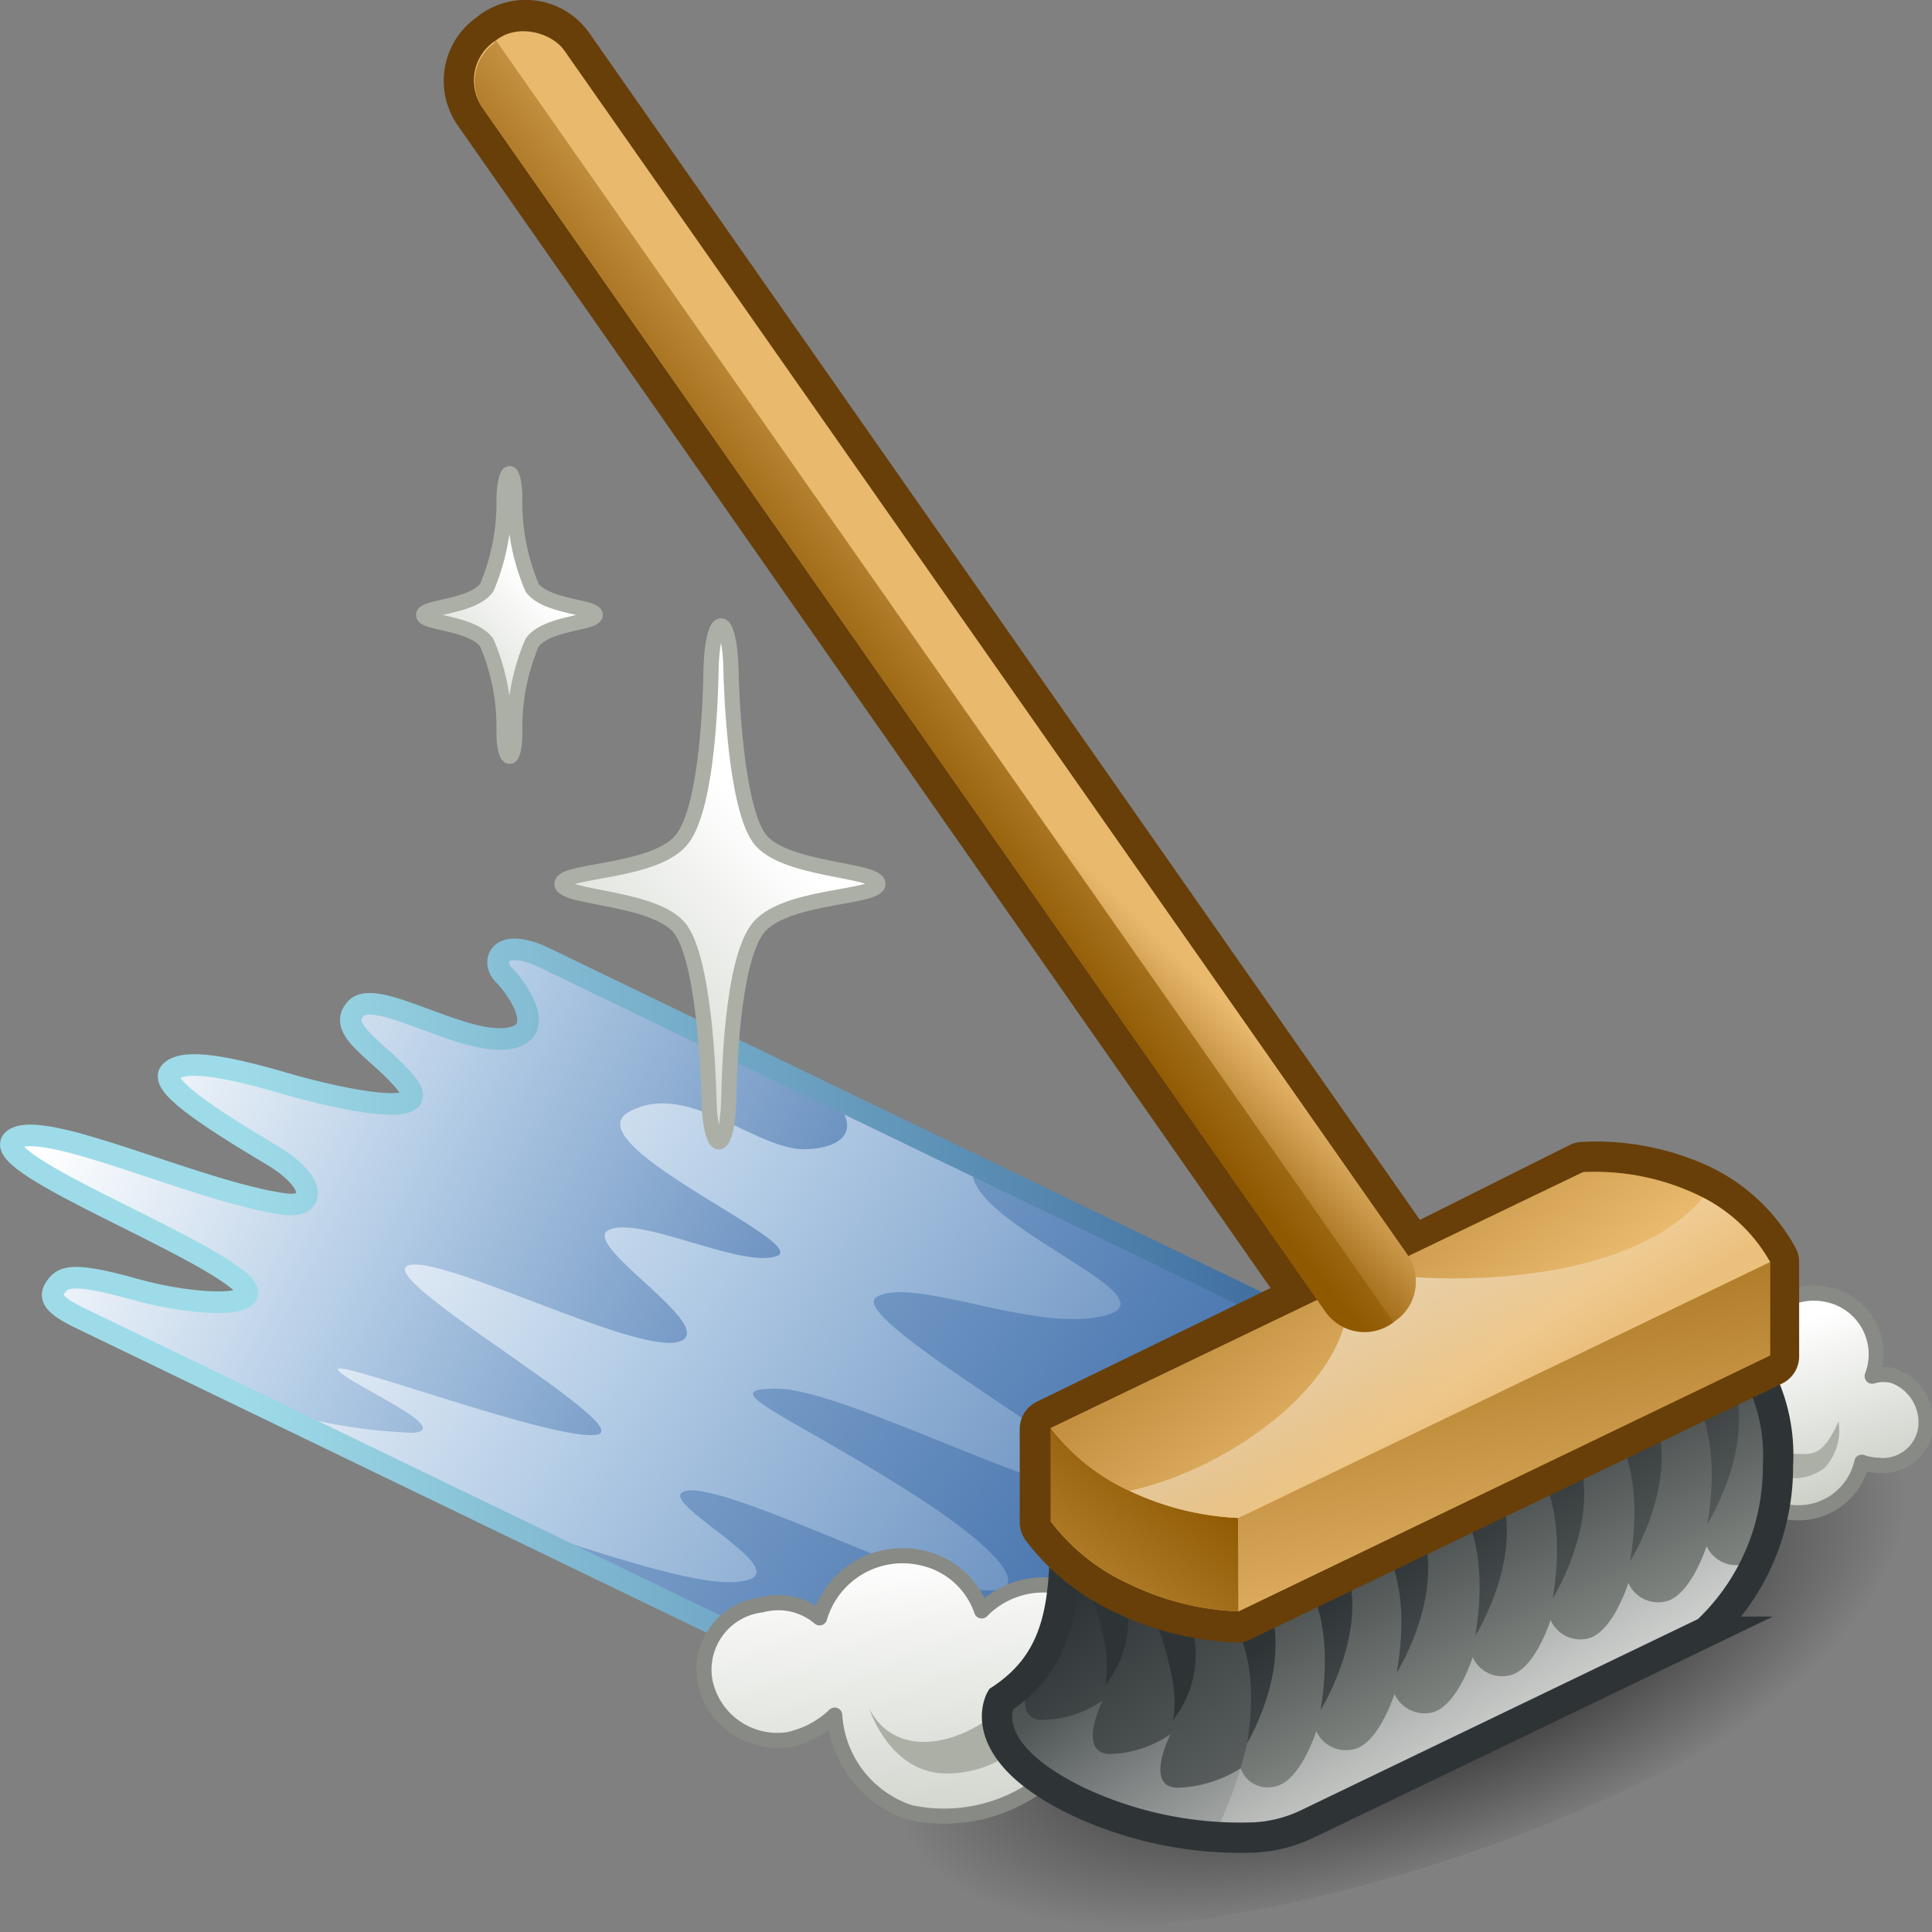 <?xml version="1.0" encoding="UTF-8" standalone="no"?>
<svg
   viewBox="0 0 48 48"
   version="1.1"
   id="svg4597"
   sodipodi:docname="push.svg"
   inkscape:version="1.2-dev (7be2d9a5, 2021-09-13)"
   xmlns:inkscape="http://www.inkscape.org/namespaces/inkscape"
   xmlns:sodipodi="http://sodipodi.sourceforge.net/DTD/sodipodi-0.dtd"
   xmlns:xlink="http://www.w3.org/1999/xlink"
   xmlns="http://www.w3.org/2000/svg"
   xmlns:svg="http://www.w3.org/2000/svg">
  <rect x="0" y="0" width="48" height="48" fill="#808080" stroke="none"/>
  <sodipodi:namedview
     id="namedview4599"
     pagecolor="#ffffff"
     bordercolor="#666666"
     borderopacity="1.0"
     inkscape:pageshadow="2"
     inkscape:pageopacity="0.0"
     inkscape:pagecheckerboard="0"
     showgrid="false"
     inkscape:zoom="16.145833"
     inkscape:cx="12.015484"
     inkscape:cy="24"
     inkscape:window-width="2880"
     inkscape:window-height="1557"
     inkscape:window-x="-8"
     inkscape:window-y="-8"
     inkscape:window-maximized="1"
     inkscape:current-layer="svg4597" />
  <defs
     id="defs4521">
    <linearGradient
       inkscape:collect="always"
       id="linearGradient4735">
      <stop
         style="stop-color:#000000;stop-opacity:1;"
         offset="0"
         id="stop4731" />
      <stop
         style="stop-color:#000000;stop-opacity:0;"
         offset="1"
         id="stop4733" />
    </linearGradient>
    <style
       id="style4449">.cls-1{fill:url(#radial-gradient);}.cls-2{fill:url(#linear-gradient);}.cls-3{fill:#abafa6;}.cls-22,.cls-23,.cls-30,.cls-4,.cls-8{fill:none;}.cls-4{stroke:#888a85;}.cls-23,.cls-30,.cls-4,.cls-8{stroke-linecap:round;stroke-linejoin:round;}.cls-30,.cls-4{stroke-width:0.35px;}.cls-5{fill:url(#linear-gradient-2);}.cls-6{fill:url(#linear-gradient-3);}.cls-7{fill:url(#linear-gradient-4);}.cls-8{stroke-width:0.5px;stroke:url(#linear-gradient-5);}.cls-9{fill:url(#linear-gradient-6);}.cls-10{fill:url(#linear-gradient-7);}.cls-11{fill:url(#linear-gradient-8);}.cls-12{fill:url(#linear-gradient-9);}.cls-13{fill:url(#linear-gradient-10);}.cls-14{fill:url(#linear-gradient-11);}.cls-15{fill:url(#linear-gradient-12);}.cls-16{fill:url(#linear-gradient-13);}.cls-17{fill:url(#linear-gradient-14);}.cls-18{fill:url(#linear-gradient-15);}.cls-19{fill:url(#linear-gradient-16);}.cls-20{fill:url(#linear-gradient-17);}.cls-21{fill:url(#linear-gradient-18);}.cls-22{stroke:#2e3436;stroke-miterlimit:10;stroke-width:0.7px;}.cls-23{stroke:#683f09;stroke-width:1.4px;}.cls-24{fill:url(#linear-gradient-19);}.cls-25{fill:url(#linear-gradient-20);}.cls-26{fill:url(#linear-gradient-21);}.cls-27{fill:url(#linear-gradient-22);}.cls-28{fill:url(#linear-gradient-23);}.cls-29{fill:url(#linear-gradient-24);}.cls-30{stroke:#abafa6;}.cls-31{fill:url(#linear-gradient-25);}.cls-32{fill:url(#linear-gradient-26);}.cls-33{fill:url(#linear-gradient-27);}</style>
    <radialGradient
       id="radial-gradient"
       cx="-71.91"
       cy="111.17"
       r="13.05"
       gradientTransform="translate(114.77 -4.24) scale(1.12 0.4)"
       gradientUnits="userSpaceOnUse">
      <stop
         offset="0.54"
         stop-color="#212121"
         stop-opacity="0.3"
         id="stop4451" />
      <stop
         offset="0.97"
         stop-color="#212121"
         stop-opacity="0"
         id="stop4453" />
    </radialGradient>
    <linearGradient
       id="linear-gradient"
       x1="43.13"
       y1="31.51"
       x2="44.54"
       y2="35.66"
       gradientUnits="userSpaceOnUse">
      <stop
         offset="0"
         stop-color="#fff"
         id="stop4456" />
      <stop
         offset="1"
         stop-color="#c8cdc3"
         id="stop4458" />
    </linearGradient>
    <linearGradient
       id="linear-gradient-2"
       x1="9.63"
       y1="24.91"
       x2="30.57"
       y2="39.89"
       gradientUnits="userSpaceOnUse">
      <stop
         offset="0"
         stop-color="#b2cbe5"
         id="stop4461" />
      <stop
         offset="1"
         stop-color="#3465a4"
         id="stop4463" />
    </linearGradient>
    <linearGradient
       id="linear-gradient-3"
       x1="8.55"
       y1="26.07"
       x2="32.79"
       y2="42.29"
       gradientUnits="userSpaceOnUse">
      <stop
         offset="0"
         stop-color="#fff"
         id="stop4466" />
      <stop
         offset="0.35"
         stop-color="#b2cbe5"
         id="stop4468" />
      <stop
         offset="1"
         stop-color="#3465a4"
         id="stop4470" />
    </linearGradient>
    <linearGradient
       id="linear-gradient-4"
       x1="4.12"
       y1="24.64"
       x2="24.75"
       y2="35.27"
       xlink:href="#linear-gradient-3" />
    <linearGradient
       id="linear-gradient-5"
       x1="39.08"
       y1="32.68"
       x2="1.7"
       y2="32.68"
       gradientUnits="userSpaceOnUse">
      <stop
         offset="0"
         stop-color="#204a87"
         id="stop4474" />
      <stop
         offset="0.85"
         stop-color="#9edbe8"
         id="stop4476" />
    </linearGradient>
    <linearGradient
       id="linear-gradient-6"
       x1="22.48"
       y1="36.79"
       x2="23.1"
       y2="44.29"
       xlink:href="#linear-gradient" />
    <linearGradient
       id="linear-gradient-7"
       x1="32.63"
       y1="34.87"
       x2="37.84"
       y2="45.4"
       gradientUnits="userSpaceOnUse">
      <stop
         offset="0"
         stop-color="#2e3436"
         id="stop4480" />
      <stop
         offset="1"
         stop-color="#c8cdc3"
         id="stop4482" />
    </linearGradient>
    <linearGradient
       id="linear-gradient-8"
       x1="26.5"
       y1="37.74"
       x2="38.68"
       y2="54.21"
       xlink:href="#linear-gradient-7" />
    <linearGradient
       id="linear-gradient-9"
       x1="39.29"
       y1="46.82"
       x2="32.07"
       y2="36.21"
       gradientUnits="userSpaceOnUse">
      <stop
         offset="0"
         stop-color="#fff"
         id="stop4486" />
      <stop
         offset="1"
         stop-color="#fff"
         stop-opacity="0.1"
         id="stop4488" />
    </linearGradient>
    <linearGradient
       id="linear-gradient-10"
       x1="29.42"
       y1="39.96"
       x2="38.43"
       y2="52.55"
       xlink:href="#linear-gradient-7" />
    <linearGradient
       id="linear-gradient-11"
       x1="28.75"
       y1="40.44"
       x2="37.76"
       y2="53.03"
       xlink:href="#linear-gradient-7" />
    <linearGradient
       id="linear-gradient-12"
       x1="40.03"
       y1="32.36"
       x2="49.04"
       y2="44.95"
       xlink:href="#linear-gradient-7" />
    <linearGradient
       id="linear-gradient-13"
       x1="38.44"
       y1="33.5"
       x2="47.45"
       y2="46.09"
       xlink:href="#linear-gradient-7" />
    <linearGradient
       id="linear-gradient-14"
       x1="36.84"
       y1="34.64"
       x2="45.86"
       y2="47.23"
       xlink:href="#linear-gradient-7" />
    <linearGradient
       id="linear-gradient-15"
       x1="35.25"
       y1="35.78"
       x2="44.26"
       y2="48.37"
       xlink:href="#linear-gradient-7" />
    <linearGradient
       id="linear-gradient-16"
       x1="33.66"
       y1="36.92"
       x2="42.67"
       y2="49.51"
       xlink:href="#linear-gradient-7" />
    <linearGradient
       id="linear-gradient-17"
       x1="32.07"
       y1="38.06"
       x2="41.08"
       y2="50.64"
       xlink:href="#linear-gradient-7" />
    <linearGradient
       id="linear-gradient-18"
       x1="30.53"
       y1="39.16"
       x2="39.54"
       y2="51.75"
       xlink:href="#linear-gradient-7" />
    <linearGradient
       id="linear-gradient-19"
       x1="26.01"
       y1="33.07"
       x2="42.64"
       y2="33.07"
       gradientUnits="userSpaceOnUse">
      <stop
         offset="0"
         stop-color="#e9b96e"
         id="stop4500" />
      <stop
         offset="1"
         stop-color="#8f5902"
         id="stop4502" />
    </linearGradient>
    <linearGradient
       id="linear-gradient-20"
       x1="23.87"
       y1="41.86"
       x2="29.01"
       y2="34.9"
       xlink:href="#linear-gradient-19" />
    <linearGradient
       id="linear-gradient-21"
       x1="37.36"
       y1="38.6"
       x2="35.1"
       y2="27.03"
       xlink:href="#linear-gradient-19" />
    <linearGradient
       id="linear-gradient-22"
       x1="35.11"
       y1="33.04"
       x2="28.7"
       y2="24.4"
       xlink:href="#linear-gradient-19" />
    <linearGradient
       id="linear-gradient-23"
       x1="31.62"
       y1="26.75"
       x2="37.18"
       y2="35.94"
       gradientUnits="userSpaceOnUse">
      <stop
         offset="0"
         stop-color="#fff"
         id="stop4508" />
      <stop
         offset="0.75"
         stop-color="#fff"
         stop-opacity="0.1"
         id="stop4510" />
    </linearGradient>
    <linearGradient
       id="linear-gradient-24"
       x1="14.13"
       y1="18.63"
       x2="11.07"
       y2="15.66"
       gradientTransform="matrix(1,0,0,-1,0,33.11)"
       xlink:href="#linear-gradient" />
    <linearGradient
       id="linear-gradient-25"
       x1="19.52"
       y1="12.94"
       x2="13.93"
       y2="7.52"
       gradientTransform="matrix(1,0,0,-1,0,33.11)"
       xlink:href="#linear-gradient" />
    <linearGradient
       id="linear-gradient-26"
       x1="23.59"
       y1="16.6"
       x2="20.78"
       y2="19.42"
       gradientTransform="rotate(35,23.551,16.634)"
       gradientUnits="userSpaceOnUse">
      <stop
         offset="0.19"
         stop-color="#e9b96e"
         id="stop4515" />
      <stop
         offset="1"
         stop-color="#8f5902"
         id="stop4517" />
    </linearGradient>
    <linearGradient
       id="linear-gradient-27"
       x1="26.86"
       y1="13.86"
       x2="21.83"
       y2="18.08"
       gradientTransform="rotate(35,23.083,16.973)"
       xlink:href="#linear-gradient-19" />
    <radialGradient
       inkscape:collect="always"
       xlink:href="#linearGradient4735"
       id="radialGradient4737"
       cx="34.452"
       cy="39.725"
       fx="34.452"
       fy="39.725"
       r="13.244"
       gradientTransform="matrix(0.945,-0.011,0.005,0.412,1.697,23.759)"
       gradientUnits="userSpaceOnUse" />
    <radialGradient
       inkscape:collect="always"
       xlink:href="#linearGradient4735"
       id="radialGradient5999"
       gradientUnits="userSpaceOnUse"
       gradientTransform="matrix(0.945,-0.011,0.005,0.412,1.697,23.759)"
       cx="34.452"
       cy="39.725"
       fx="34.452"
       fy="39.725"
       r="13.244" />
    <linearGradient
       inkscape:collect="always"
       xlink:href="#linear-gradient"
       id="linearGradient6001"
       gradientUnits="userSpaceOnUse"
       x1="43.13"
       y1="31.51"
       x2="44.54"
       y2="35.66" />
    <linearGradient
       inkscape:collect="always"
       xlink:href="#linear-gradient-3"
       id="linearGradient6003"
       gradientUnits="userSpaceOnUse"
       x1="8.55"
       y1="26.07"
       x2="32.79"
       y2="42.29" />
    <linearGradient
       inkscape:collect="always"
       xlink:href="#linear-gradient-7"
       id="linearGradient6005"
       gradientUnits="userSpaceOnUse"
       x1="32.63"
       y1="34.87"
       x2="37.84"
       y2="45.4" />
    <linearGradient
       inkscape:collect="always"
       xlink:href="#linear-gradient-19"
       id="linearGradient6007"
       gradientUnits="userSpaceOnUse"
       x1="26.01"
       y1="33.07"
       x2="42.64"
       y2="33.07" />
  </defs>
  <g
     id="shadow"
     style="fill:url(#radialGradient4737);fill-opacity:1;stroke-width:0.945"
     transform="matrix(1.058,0,0,1.058,-1.444,-1.054)">
    <ellipse
       class="cls-1"
       cx="34.58"
       cy="39.9"
       rx="13.98"
       ry="5"
       transform="matrix(0.94,-0.33,0.33,0.94,-11.22,13.63)"
       id="ellipse4523"
       style="fill:url(#radialGradient5999);fill-opacity:1;stroke-width:0.945" />
  </g>
  <g
     id="ART"
     transform="matrix(1.074,0,0,1.074,-1.816,-0.95)"
     style="stroke-width:0.931">
    <path
       class="cls-2"
       d="m 46.24,33.91 a 1,1 0 0 1 -1.11,0.87 1.18,1.18 0 0 1 -0.37,-0.07 1.5,1.5 0 0 1 -1.47,1.17 1.52,1.52 0 0 1 -1.52,-1.52 1.46,1.46 0 0 1 0.57,-1.17 v -1.56 a 1.45,1.45 0 0 1 1.66,-0.79 1.41,1.41 0 0 1 1,1.88 0.87,0.87 0 0 1 0.52,0 1.15,1.15 0 0 1 0.72,1.19 z"
       id="path4526"
       style="fill:url(#linearGradient6001);stroke-width:0.931" />
    <path
       class="cls-3"
       d="m 44.22,33.76 a 1.27,1.27 0 0 1 -0.33,1.09 1.18,1.18 0 0 1 -1.22,0.11 c -0.19,-0.12 -0.1,-0.26 0,-0.36 a 1.24,1.24 0 0 1 0.61,-0.08 c 0.29,-0.01 0.57,0.1 0.94,-0.76 z"
       id="path4528"
       style="stroke-width:0.931" />
    <path
       class="cls-4"
       d="m 46.24,33.91 a 1,1 0 0 1 -1.11,0.87 1.18,1.18 0 0 1 -0.37,-0.07 1.5,1.5 0 0 1 -1.47,1.17 1.52,1.52 0 0 1 -1.52,-1.52 1.46,1.46 0 0 1 0.57,-1.17 v -1.56 a 1.45,1.45 0 0 1 1.66,-0.79 1.41,1.41 0 0 1 1,1.88 0.87,0.87 0 0 1 0.52,0 1.15,1.15 0 0 1 0.72,1.19 z"
       id="path4530" />
    <path
       class="cls-5"
       d="M 38.83,34.89 14.2,23 c -1,-0.27 -1.14,0.15 -0.86,0.43 0.28,0.28 0.94,1.19 0.29,1.43 -1,0.38 -3.21,-1.16 -3.7,-0.65 -0.49,0.51 0.59,1 1.19,1.78 0.6,0.78 -1.51,0.33 -2.69,0 -1.52,-0.45 -2.45,-0.61 -2.78,-0.33 -0.33,0.28 0.74,1 2.42,2 1,0.64 0.86,1.17 0.21,1.08 -2,-0.27 -5.59,-2 -6.27,-1.5 -0.68,0.5 3.87,2.22 5.16,3.23 0.91,0.71 -0.94,0.64 -2.36,0.24 C 3.39,30.31 3.16,30.42 3,30.63 2.84,30.84 2.83,31.02 3.47,31.34 l 23.18,11.2 z"
       id="path4532"
       style="fill:url(#linear-gradient-2);stroke-width:0.931" />
    <path
       class="cls-6"
       d="m 14.2,23 10,4.83 c -0.38,1.3 4.68,3 3.11,3.47 -1.57,0.47 -4.44,-0.9 -5.33,-0.42 -0.89,0.48 6.44,4.39 5.25,4.55 -1.19,0.16 -6,-2.4 -7.54,-2.42 -1.54,-0.02 0.17,0.57 3,2.36 2.83,1.79 2.82,2.57 1.33,2.23 C 22.53,37.26 18.43,35.2 17.57,35.37 16.71,35.54 20,37.13 19,37.43 18.17,37.69 16.15,37 13.16,36.04 l -9.73,-4.7 c -0.64,-0.32 -0.68,-0.5 -0.47,-0.71 0.21,-0.21 0.46,-0.32 1.85,0.08 1.39,0.4 3.27,0.47 2.36,-0.24 -1.29,-1 -5.81,-2.72 -5.16,-3.24 0.65,-0.52 4.26,1.23 6.26,1.51 0.67,0.09 0.79,-0.44 -0.2,-1.08 -1.68,-1.07 -2.75,-1.76 -2.42,-2 0.33,-0.24 1.26,-0.12 2.77,0.33 1.18,0.35 3.3,0.8 2.7,0 -0.6,-0.8 -1.67,-1.29 -1.2,-1.78 0.47,-0.49 2.68,1 3.71,0.66 0.65,-0.25 0,-1.08 -0.3,-1.43 -0.3,-0.35 -0.09,-0.73 0.87,-0.44 z"
       id="path4534"
       style="fill:url(#linearGradient6003);stroke-width:0.931" />
    <path
       class="cls-7"
       d="m 14.2,23 6.65,3.22 c 0.78,0.68 0.47,1.23 -0.55,1.25 -1.17,0 -2.7,-1.6 -4.05,-0.87 -1.35,0.73 4.23,3.05 3.41,3.34 -0.82,0.29 -3.12,-0.92 -3.87,-0.61 -0.75,0.31 2.59,2.27 1.61,2.59 -0.98,0.32 -5.62,-2.09 -6.29,-1.75 -0.67,0.34 5.3,3.71 4.4,3.9 -0.9,0.19 -6.15,-1.79 -6,-1.5 0.15,0.29 2.72,1.37 1.74,1.46 a 12.4,12.4 0 0 1 -4,-0.81 L 3.43,31.34 c -0.64,-0.32 -0.68,-0.5 -0.47,-0.71 0.21,-0.21 0.46,-0.32 1.85,0.08 1.39,0.4 3.27,0.47 2.36,-0.24 -1.29,-1 -5.81,-2.72 -5.16,-3.24 0.65,-0.52 4.26,1.23 6.26,1.51 0.67,0.09 0.79,-0.44 -0.2,-1.08 -1.68,-1.07 -2.75,-1.76 -2.42,-2 0.33,-0.24 1.26,-0.12 2.77,0.33 1.18,0.35 3.3,0.8 2.7,0 -0.6,-0.8 -1.67,-1.29 -1.2,-1.78 0.47,-0.49 2.68,1 3.71,0.66 0.65,-0.25 0,-1.08 -0.3,-1.43 -0.3,-0.35 -0.09,-0.73 0.87,-0.44 z"
       id="path4536"
       style="fill:url(#linear-gradient-4);stroke-width:0.931" />
    <path
       class="cls-8"
       d="M 38.83,34.89 14.2,23 c -1,-0.43 -1.14,0.15 -0.86,0.43 0.28,0.28 0.94,1.19 0.29,1.43 -1,0.38 -3.21,-1.16 -3.7,-0.65 -0.49,0.51 0.59,1 1.19,1.78 0.6,0.78 -1.51,0.33 -2.69,0 -1.52,-0.45 -2.45,-0.61 -2.78,-0.33 -0.33,0.28 0.74,1 2.42,2 1,0.64 0.86,1.17 0.21,1.08 -2,-0.27 -5.59,-2 -6.27,-1.5 -0.68,0.5 3.87,2.22 5.16,3.23 0.91,0.71 -0.94,0.64 -2.36,0.24 C 3.39,30.31 3.16,30.42 3,30.63 2.84,30.84 2.83,31.02 3.47,31.34 l 17.53,8.47 5.65,2.73 z"
       id="path4538"
       style="stroke:url(#linear-gradient-5)" />
    <path
       class="cls-9"
       d="M 26.81,38.72 C 27,38.15 26.93,37.66 26.18,37.58 a 2,2 0 0 0 -1.78,0.57 1.88,1.88 0 0 0 -1.4,-1.23 2,2 0 0 0 -2.35,1.39 1.48,1.48 0 0 0 -1.34,-0.3 1.51,1.51 0 0 0 -1.31,1.77 1.71,1.71 0 0 0 1.91,1.35 2.22,2.22 0 0 0 1.09,-0.57 2.54,2.54 0 0 0 1.73,2.25 3.73,3.73 0 0 0 3.12,-0.72 l 1.56,-2.79 a 2.4,2.4 0 0 0 -0.6,-0.58 z"
       id="path4540"
       style="fill:url(#linear-gradient-6);stroke-width:0.931" />
    <path
       class="cls-3"
       d="m 21.8,40.41 c 0,0 0.47,1.5 1.79,1.5 a 2.53,2.53 0 0 0 1.84,-0.78 c 0.31,-0.29 0.07,-0.52 -0.12,-0.71 -0.19,-0.19 -0.42,0 -0.88,0.31 -0.91,0.59 -2.1,0.71 -2.63,-0.32 z"
       id="path4542"
       style="stroke-width:0.931" />
    <path
       class="cls-4"
       d="M 26.81,38.72 C 27,38.15 26.93,37.66 26.18,37.58 a 2,2 0 0 0 -1.78,0.57 1.88,1.88 0 0 0 -1.4,-1.23 2,2 0 0 0 -2.35,1.39 1.48,1.48 0 0 0 -1.34,-0.3 1.51,1.51 0 0 0 -1.31,1.77 1.71,1.71 0 0 0 1.91,1.35 2.22,2.22 0 0 0 1.09,-0.57 2.54,2.54 0 0 0 1.73,2.25 3.73,3.73 0 0 0 3.12,-0.72 l 1.56,-2.79 a 2.4,2.4 0 0 0 -0.6,-0.58 z"
       id="path4544" />
    <path
       class="cls-10"
       d="m 26.33,35.38 c 0,2.19 0.1,3.77 -1.49,4.82 0,0 -0.68,1.17 1.79,2.36 a 8.51,8.51 0 0 0 4.79,0.76 l 9.75,-4.69 a 5.22,5.22 0 0 0 1.65,-3.85 4.07,4.07 0 0 0 -0.74,-2.59 z"
       id="path4546"
       style="fill:url(#linearGradient6005);stroke-width:0.931" />
    <path
       class="cls-11"
       d="m 30.7,40.33 a 9.74,9.74 0 0 1 -0.94,3.05 8.66,8.66 0 0 1 -3.13,-0.82 c -2.47,-1.19 -1.79,-2.36 -1.79,-2.36 1.42,-0.94 1.49,-2.3 1.49,-4.14 1.48,0.57 4.15,1.59 4.24,1.6 0.09,0.01 0.34,0.79 0.13,2.67 z"
       id="path4548"
       style="fill:url(#linear-gradient-8);stroke-width:0.931" />
    <path
       class="cls-12"
       d="m 42.62,36.22 a 5.05,5.05 0 0 1 -1.45,2.41 l -9.37,4.51 a 2.62,2.62 0 0 1 -0.87,0.24 8.78,8.78 0 0 1 -4.3,-0.82 C 24.16,41.37 24.84,40.2 24.84,40.2 a 3.41,3.41 0 0 0 0.76,-0.69 c -0.12,0.27 -0.45,1.13 0.17,1.16 a 2.47,2.47 0 0 0 1.43,-0.45 c 0,0 -0.6,1.19 0.14,1.24 A 2.57,2.57 0 0 0 28.77,41 c 0,0 -0.61,1.19 0.13,1.24 a 2.86,2.86 0 0 0 1.49,-0.45 0.66,0.66 0 0 0 0.75,0.43 c 0.62,-0.07 1,-1.29 1,-1.29 a 0.75,0.75 0 0 0 0.81,0.43 c 0.61,-0.06 1,-1.29 1,-1.29 a 0.76,0.76 0 0 0 0.81,0.44 c 0.61,-0.07 1,-1.29 1,-1.29 a 0.74,0.74 0 0 0 0.8,0.43 c 0.62,-0.07 1,-1.29 1,-1.29 a 0.75,0.75 0 0 0 0.8,0.44 c 0.62,-0.07 1,-1.3 1,-1.3 a 0.75,0.75 0 0 0 0.81,0.44 c 0.61,-0.07 1,-1.29 1,-1.29 a 0.75,0.75 0 0 0 0.81,0.43 c 0.2,-0.08 0.48,-0.5 0.64,-0.86 z"
       id="path4550"
       style="fill:url(#linear-gradient-9);stroke-width:0.931" />
    <path
       class="cls-13"
       d="m 29,37.91 -0.86,-0.23 c 0,0 0.93,2 0.68,3 A 2.43,2.43 0 0 0 29,37.91 Z"
       id="path4552"
       style="fill:url(#linear-gradient-10);stroke-width:0.931" />
    <path
       class="cls-14"
       d="m 27.44,37.1 -0.86,-0.23 c 0,0 0.93,2 0.67,3 a 2.4,2.4 0 0 0 0.19,-2.77 z"
       id="path4554"
       style="fill:url(#linear-gradient-11);stroke-width:0.931" />
    <path
       class="cls-15"
       d="m 41.19,36.13 c 0,0 1.31,-2.06 0.42,-3.7 l -0.92,0.48 c 0,0 0.89,0.87 0.5,3.22 z"
       id="path4556"
       style="fill:url(#linear-gradient-12);stroke-width:0.931" />
    <path
       class="cls-16"
       d="m 39.4,37 c 0,0 1.31,-2.06 0.42,-3.7 l -0.92,0.49 c 0,0 0.89,0.85 0.5,3.21 z"
       id="path4558"
       style="fill:url(#linear-gradient-13);stroke-width:0.931" />
    <path
       class="cls-17"
       d="m 37.61,37.86 c 0,0 1.31,-2.07 0.42,-3.71 l -0.92,0.49 c 0,0 0.89,0.86 0.5,3.22 z"
       id="path4560"
       style="fill:url(#linear-gradient-14);stroke-width:0.931" />
    <path
       class="cls-18"
       d="m 35.82,38.72 c 0,0 1.31,-2.07 0.42,-3.71 l -0.92,0.49 c 0,0 0.89,0.86 0.5,3.22 z"
       id="path4562"
       style="fill:url(#linear-gradient-15);stroke-width:0.931" />
    <path
       class="cls-19"
       d="m 34,39.58 c 0,0 1.31,-2.07 0.42,-3.7 l -0.92,0.48 c 0,0 0.92,0.86 0.5,3.22 z"
       id="path4564"
       style="fill:url(#linear-gradient-16);stroke-width:0.931" />
    <path
       class="cls-20"
       d="m 32.24,40.44 c 0,0 1.31,-2.07 0.43,-3.7 l -0.93,0.48 c 0,0 0.89,0.86 0.5,3.22 z"
       id="path4566"
       style="fill:url(#linear-gradient-17);stroke-width:0.931" />
    <path
       class="cls-21"
       d="m 30.54,41.21 c 0,0 1.22,-2 0.34,-3.61 l -0.92,0.48 c 0,0 0.97,0.78 0.58,3.13 z"
       id="path4568"
       style="fill:url(#linear-gradient-18);stroke-width:0.931" />
    <path
       class="cls-22"
       d="m 26.33,35.38 c 0,2.19 0.1,3.77 -1.49,4.82 0,0 -0.68,1.17 1.79,2.36 a 8.86,8.86 0 0 0 4.08,0.83 3.23,3.23 0 0 0 1.22,-0.31 l 9.24,-4.45 a 5.22,5.22 0 0 0 1.65,-3.85 4.07,4.07 0 0 0 -0.74,-2.59 z"
       id="path4570" />
    <path
       class="cls-23"
       d="M 40.93,28.5 A 5.54,5.54 0 0 0 38.31,28 l -4,2 v 0 L 14.75,2.05 A 1.1,1.1 0 0 0 13.22,1.78 L 13.13,1.85 A 1.1,1.1 0 0 0 12.85,3.38 L 32,30.77 l 0.15,0.17 -6.17,3 v 2.16 a 4.72,4.72 0 0 0 1.81,1.45 6.34,6.34 0 0 0 2.52,0.63 l 12.3,-5.92 V 30.08 A 3.75,3.75 0 0 0 40.93,28.5 Z"
       id="path4572" />
    <path
       class="cls-24"
       d="m 42.64,30.08 v 2.16 l -12.3,5.92 A 6.34,6.34 0 0 1 27.82,37.53 4.72,4.72 0 0 1 26,36.08 V 33.92 L 38.31,28 a 5.54,5.54 0 0 1 2.62,0.51 3.75,3.75 0 0 1 1.71,1.57 z"
       id="path4574"
       style="fill:url(#linearGradient6007);stroke-width:0.931" />
    <path
       class="cls-25"
       d="M 30.34,38.16 A 6.34,6.34 0 0 1 27.82,37.53 4.72,4.72 0 0 1 26,36.08 v -2.16 a 4.82,4.82 0 0 0 1.81,1.45 6.55,6.55 0 0 0 2.52,0.63 z"
       id="path4576"
       style="fill:url(#linear-gradient-20);stroke-width:0.931" />
    <polygon
       class="cls-26"
       points="30.34,36 30.34,38.16 42.64,32.24 42.64,30.08 "
       id="polygon4578"
       style="fill:url(#linear-gradient-21);stroke-width:0.931" />
    <path
       class="cls-27"
       d="M 42.64,30.08 30.34,36 A 6.55,6.55 0 0 1 27.82,35.37 4.82,4.82 0 0 1 26,33.92 L 38.31,28 a 5.54,5.54 0 0 1 2.62,0.51 3.75,3.75 0 0 1 1.71,1.57 z"
       id="path4580"
       style="fill:url(#linear-gradient-22);stroke-width:0.931" />
    <path
       class="cls-28"
       d="M 42.64,30.08 30.34,36 a 6.55,6.55 0 0 1 -2.52,-0.63 c 2,-0.42 4.54,-2.08 5,-3.94 0.26,-1.13 1.65,-1 1.65,-1 0,0 4.69,0.4 6.62,-1.84 a 3.66,3.66 0 0 1 1.55,1.49 z"
       id="path4582"
       style="fill:url(#linear-gradient-23);stroke-width:0.931" />
    <path
       class="cls-29"
       d="m 11.49,15.11 c 0,0.19 1.13,0.18 1.46,0.64 a 5,5 0 0 1 0.4,2.08 c 0,0.31 0.06,0.55 0.13,0.55 0.07,0 0.12,-0.24 0.12,-0.55 A 5,5 0 0 1 14,15.75 c 0.33,-0.46 1.46,-0.45 1.46,-0.64 0,-0.19 -1.13,-0.18 -1.46,-0.63 a 5.05,5.05 0 0 1 -0.4,-2.09 c 0,-0.31 -0.06,-0.55 -0.12,-0.55 -0.06,0 -0.12,0.24 -0.13,0.55 a 5.05,5.05 0 0 1 -0.4,2.09 c -0.33,0.45 -1.46,0.44 -1.46,0.63 z"
       id="path4584"
       style="fill:url(#linear-gradient-24);stroke-width:0.931" />
    <path
       class="cls-30"
       d="m 11.49,15.11 c 0,0.19 1.13,0.18 1.46,0.64 a 5,5 0 0 1 0.4,2.08 c 0,0.31 0.06,0.55 0.13,0.55 0.07,0 0.12,-0.24 0.12,-0.55 A 5,5 0 0 1 14,15.75 c 0.33,-0.46 1.46,-0.45 1.46,-0.64 0,-0.19 -1.13,-0.18 -1.46,-0.63 a 5.05,5.05 0 0 1 -0.4,-2.09 c 0,-0.31 -0.06,-0.55 -0.12,-0.55 -0.06,0 -0.12,0.24 -0.13,0.55 a 5.05,5.05 0 0 1 -0.4,2.09 c -0.33,0.45 -1.46,0.44 -1.46,0.63 z"
       id="path4586" />
    <path
       class="cls-31"
       d="m 14.69,21.33 c 0,0.34 2.21,0.3 2.75,1.06 0.54,0.76 0.64,3.35 0.65,3.91 0.01,0.56 0.11,1 0.23,1 0.12,0 0.22,-0.43 0.23,-1 0.01,-0.57 0.07,-3.1 0.65,-3.91 0.58,-0.81 2.8,-0.72 2.8,-1.06 0,-0.34 -2.21,-0.3 -2.75,-1.06 -0.54,-0.76 -0.64,-3.35 -0.65,-3.91 -0.01,-0.56 -0.11,-1 -0.23,-1 -0.12,0 -0.22,0.43 -0.23,1 -0.01,0.57 -0.07,3.1 -0.65,3.91 -0.58,0.81 -2.8,0.73 -2.8,1.06 z"
       id="path4588"
       style="fill:url(#linear-gradient-25);stroke-width:0.931" />
    <path
       class="cls-30"
       d="m 14.69,21.33 c 0,0.34 2.21,0.3 2.75,1.06 0.54,0.76 0.64,3.35 0.65,3.91 0.01,0.56 0.11,1 0.23,1 0.12,0 0.22,-0.43 0.23,-1 0.01,-0.57 0.07,-3.1 0.65,-3.91 0.58,-0.81 2.8,-0.72 2.8,-1.06 0,-0.34 -2.21,-0.3 -2.75,-1.06 -0.54,-0.76 -0.64,-3.35 -0.65,-3.91 -0.01,-0.56 -0.11,-1 -0.23,-1 -0.12,0 -0.22,0.43 -0.23,1 -0.01,0.57 -0.07,3.1 -0.65,3.91 -0.58,0.81 -2.8,0.73 -2.8,1.06 z"
       id="path4590" />
    <rect
       class="cls-32"
       x="22.4"
       y="-1.46"
       width="2.31"
       height="36.2"
       rx="1.1"
       transform="rotate(-35,23.552,16.649)"
       id="rect4592"
       style="fill:url(#linear-gradient-26);stroke-width:0.931" />
    <path
       class="cls-33"
       d="m 23.6,-1.13 h 0.05 v 36.2 H 23.6 A 1.1,1.1 0 0 1 22.5,34 V 0 a 1.1,1.1 0 0 1 1.1,-1.1 z"
       transform="rotate(-35,23.084,16.972)"
       id="path4594"
       style="fill:url(#linear-gradient-27);stroke-width:0.931" />
  </g>
</svg>

